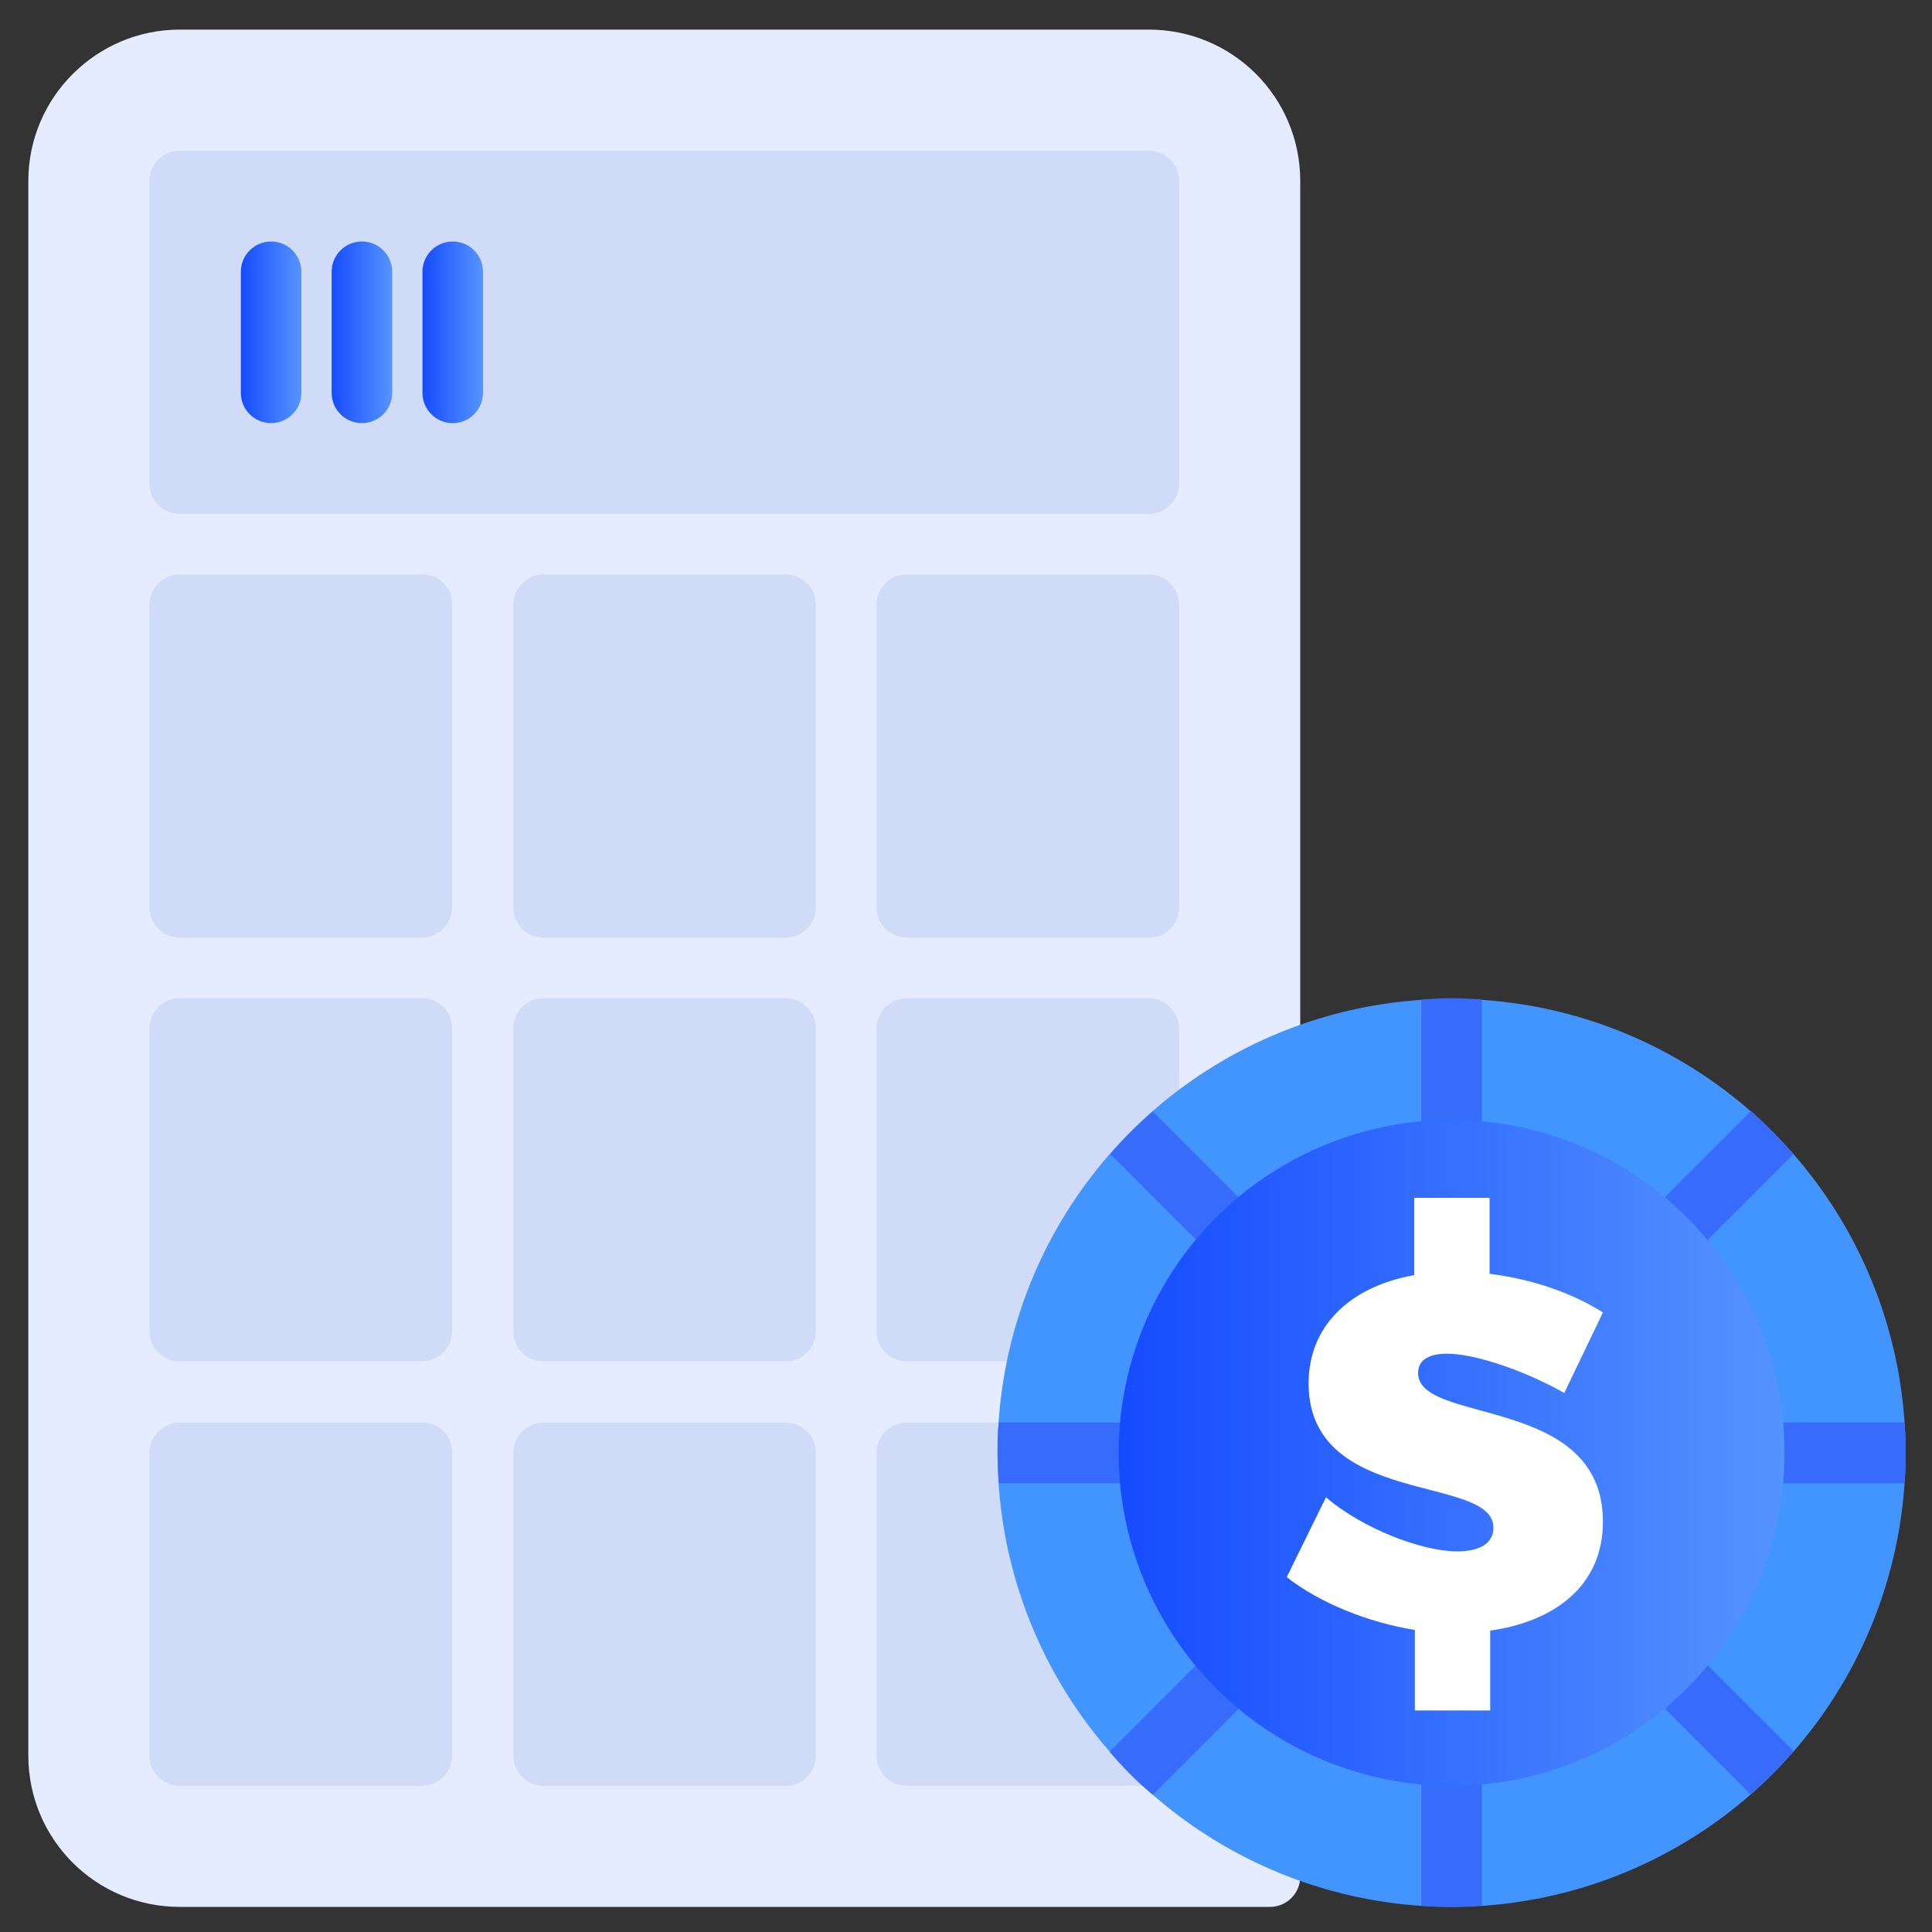<?xml version="1.0" encoding="utf-8"?>
<!-- Generator: Adobe Illustrator 24.0.3, SVG Export Plug-In . SVG Version: 6.00 Build 0)  -->
<svg version="1.1" id="Calculator" xmlns="http://www.w3.org/2000/svg" xmlns:xlink="http://www.w3.org/1999/xlink" x="0px" y="0px"
	 viewBox="0 0 300 300" style="enable-background:new 0 0 300 300;" xml:space="preserve">
<rect x="0" y="0" width="300" height="300" fill="#333333" stroke="none"/>
<style type="text/css">
	.st0{fill:#A5B2DB;}
	.st1{fill:#E7F3F7;}
	.st2{fill:#E6EEFF;}
	.st3{fill:#D0DBF7;}
	.st4{fill:#1759FF;}
	.st5{fill:#376CFB;}
	.st6{fill:#E6ECFF;}
	.st7{fill:url(#SVGID_1_);}
	.st8{fill:#4294FF;}
	.st9{fill:url(#SVGID_2_);}
	.st10{fill:url(#SVGID_3_);}
	.st11{fill:url(#SVGID_4_);}
	.st12{fill:url(#SVGID_5_);}
	.st13{fill:url(#SVGID_6_);}
	.st14{fill:url(#SVGID_7_);}
	.st15{fill:url(#SVGID_8_);}
	.st16{fill:url(#SVGID_9_);}
	.st17{fill:url(#SVGID_10_);}
	.st18{fill:url(#SVGID_11_);}
	.st19{fill:url(#SVGID_12_);}
	.st20{fill:url(#SVGID_13_);}
	.st21{fill:url(#SVGID_14_);}
	.st22{fill:#FFFFFF;}
	.st23{clip-path:url(#SVGID_16_);fill:#2454FF;}
	.st24{fill:#2946ED;}
	.st25{fill:url(#SVGID_17_);}
	.st26{fill:#AEC9FF;}
	.st27{clip-path:url(#SVGID_19_);fill:#2454FF;}
	.st28{fill:#BAC7E5;}
	.st29{fill:url(#SVGID_20_);}
	.st30{fill:url(#SVGID_21_);}
	.st31{fill:url(#SVGID_22_);}
	.st32{fill:url(#SVGID_23_);}
	.st33{fill:url(#SVGID_24_);}
	.st34{fill:url(#SVGID_25_);}
	.st35{fill:url(#SVGID_26_);}
	.st36{fill:url(#SVGID_27_);}
	.st37{fill:url(#SVGID_28_);}
	.st38{fill:url(#SVGID_29_);}
	.st39{fill:url(#SVGID_30_);}
	.st40{fill:url(#SVGID_31_);}
	.st41{fill:url(#SVGID_32_);}
	.st42{fill:url(#SVGID_33_);}
	.st43{fill:url(#SVGID_34_);}
</style>
<g>
	<path class="st6" d="M178.4,4.6H27.9C15,4.6,4.4,15.1,4.4,28.1v244.5c0,13,10.5,23.5,23.5,23.5h169.3c2.6,0,4.7-2.1,4.7-4.7V28.1
		C201.9,15.1,191.4,4.6,178.4,4.6z"/>
	<g>
		<path class="st3" d="M122,220.9H84.4c-2.6,0-4.7,2.1-4.7,4.7v47c0,2.6,2.1,4.7,4.7,4.7H122c2.6,0,4.7-2.1,4.7-4.7v-47
			C126.7,223,124.6,220.9,122,220.9z"/>
		<path class="st3" d="M65.6,220.9H27.9c-2.6,0-4.7,2.1-4.7,4.7v47c0,2.6,2.1,4.7,4.7,4.7h37.6c2.6,0,4.7-2.1,4.7-4.7v-47
			C70.3,223,68.2,220.9,65.6,220.9z"/>
		<path class="st3" d="M122,155H84.4c-2.6,0-4.7,2.1-4.7,4.7v47c0,2.6,2.1,4.7,4.7,4.7H122c2.6,0,4.7-2.1,4.7-4.7v-47
			C126.7,157.2,124.6,155,122,155z"/>
		<path class="st3" d="M178.4,220.9h-28.2h-9.4c-2.6,0-4.7,2.1-4.7,4.7v47c0,2.6,2.1,4.7,4.7,4.7h37.6c2.6,0,4.7-2.1,4.7-4.7v-47
			C183.1,223,181,220.9,178.4,220.9z"/>
		<path class="st3" d="M178.4,155h-37.6c-2.6,0-4.7,2.1-4.7,4.7v47c0,2.6,2.1,4.7,4.7,4.7h37.6c2.6,0,4.7-2.1,4.7-4.7v-47
			C183.1,157.2,181,155,178.4,155z"/>
		<path class="st3" d="M65.6,155H27.9c-2.6,0-4.7,2.1-4.7,4.7v47c0,2.6,2.1,4.7,4.7,4.7h37.6c2.6,0,4.7-2.1,4.7-4.7v-47
			C70.3,157.2,68.2,155,65.6,155z"/>
		<path class="st3" d="M122,89.2H84.4c-2.6,0-4.7,2.1-4.7,4.7v47c0,2.6,2.1,4.7,4.7,4.7H122c2.6,0,4.7-2.1,4.7-4.7v-47
			C126.7,91.3,124.6,89.2,122,89.2z"/>
		<path class="st3" d="M65.6,89.2H27.9c-2.6,0-4.7,2.1-4.7,4.7v47c0,2.6,2.1,4.7,4.7,4.7h37.6c2.6,0,4.7-2.1,4.7-4.7v-47
			C70.3,91.3,68.2,89.2,65.6,89.2z"/>
		<path class="st3" d="M178.4,89.2h-37.6c-2.6,0-4.7,2.1-4.7,4.7v47c0,2.6,2.1,4.7,4.7,4.7h37.6c2.6,0,4.7-2.1,4.7-4.7v-47
			C183.1,91.3,181,89.2,178.4,89.2z"/>
		<path class="st3" d="M178.4,23.4H27.9c-2.6,0-4.7,2.1-4.7,4.7v47c0,2.6,2.1,4.7,4.7,4.7h150.5c2.6,0,4.7-2.1,4.7-4.7v-47
			C183.1,25.5,181,23.4,178.4,23.4z"/>
	</g>
	<g>
		<linearGradient id="SVGID_1_" gradientUnits="userSpaceOnUse" x1="37.352" y1="51.61" x2="46.755" y2="51.61">
			<stop  offset="0" style="stop-color:#154BFF"/>
			<stop  offset="1" style="stop-color:#5594FF"/>
		</linearGradient>
		<path class="st7" d="M42.1,65.7c-2.6,0-4.7-2.1-4.7-4.7V42.2c0-2.6,2.1-4.7,4.7-4.7s4.7,2.1,4.7,4.7V61
			C46.8,63.6,44.7,65.7,42.1,65.7z"/>
	</g>
	<g>
		<linearGradient id="SVGID_2_" gradientUnits="userSpaceOnUse" x1="51.457" y1="51.61" x2="60.86" y2="51.61">
			<stop  offset="0" style="stop-color:#154BFF"/>
			<stop  offset="1" style="stop-color:#5594FF"/>
		</linearGradient>
		<path class="st9" d="M56.2,65.7c-2.6,0-4.7-2.1-4.7-4.7V42.2c0-2.6,2.1-4.7,4.7-4.7c2.6,0,4.7,2.1,4.7,4.7V61
			C60.9,63.6,58.8,65.7,56.2,65.7z"/>
	</g>
	<g>
		<linearGradient id="SVGID_3_" gradientUnits="userSpaceOnUse" x1="65.562" y1="51.61" x2="74.966" y2="51.61">
			<stop  offset="0" style="stop-color:#154BFF"/>
			<stop  offset="1" style="stop-color:#5594FF"/>
		</linearGradient>
		<path class="st10" d="M70.3,65.7c-2.6,0-4.7-2.1-4.7-4.7V42.2c0-2.6,2.1-4.7,4.7-4.7c2.6,0,4.7,2.1,4.7,4.7V61
			C75,63.6,72.9,65.7,70.3,65.7z"/>
	</g>
	<circle class="st8" cx="225.4" cy="225.6" r="70.5"/>
	<path class="st5" d="M295.9,225.6c0,1.6,0,3.2-0.2,4.7h-23.3c-2.6,0-4.7-2.1-4.7-4.7c0-2.6,2.1-4.7,4.7-4.7h23.3
		C295.9,222.4,295.9,224,295.9,225.6z"/>
	<g>
		<path class="st5" d="M230.1,155.2v23.3c0,2.6-2.1,4.7-4.7,4.7s-4.7-2.1-4.7-4.7v-23.3c1.6-0.1,3.1-0.2,4.7-0.2
			S228.6,155.1,230.1,155.2z"/>
	</g>
	<g>
		<path class="st5" d="M195.5,195.7c-0.9,0.9-2.2,1.4-3.3,1.4c-1.2,0-2.4-0.5-3.3-1.4l-16.5-16.5c2.1-2.4,4.3-4.6,6.6-6.6l16.5,16.5
			C197.4,190.8,197.4,193.8,195.5,195.7z"/>
	</g>
	<g>
		<path class="st5" d="M195.5,262.2l-16.5,16.5c-2.4-2-4.7-4.3-6.7-6.7l16.5-16.5c1.8-1.8,4.8-1.8,6.7,0
			C197.4,257.3,197.4,260.3,195.5,262.2z"/>
	</g>
	<g>
		<path class="st5" d="M230.1,272.6v23.3c-1.6,0.1-3.1,0.2-4.7,0.2s-3.2,0-4.7-0.2v-23.3c0-2.6,2.1-4.7,4.7-4.7
			S230.1,270,230.1,272.6z"/>
	</g>
	<g>
		<path class="st5" d="M278.5,271.9c-2,2.4-4.3,4.7-6.7,6.7l-16.5-16.5c-1.8-1.8-1.8-4.8,0-6.7c1.8-1.8,4.8-1.8,6.7,0L278.5,271.9z"
			/>
	</g>
	<g>
		<path class="st5" d="M295.9,225.6c0,1.6,0,3.2-0.2,4.7h-23.3c-2.6,0-4.7-2.1-4.7-4.7c0-2.6,2.1-4.7,4.7-4.7h23.3
			C295.9,222.4,295.9,224,295.9,225.6z"/>
	</g>
	<g>
		<path class="st5" d="M183.1,225.6c0,2.6-2.1,4.7-4.7,4.7h-23.3c-0.1-1.6-0.2-3.1-0.2-4.7c0-1.6,0-3.2,0.2-4.7h23.3
			C181,220.9,183.1,223,183.1,225.6z"/>
	</g>
	<g>
		<path class="st5" d="M278.5,179.2L262,195.7c-0.9,0.9-2.1,1.4-3.3,1.4c-1.2,0-2.4-0.5-3.3-1.4c-1.8-1.8-1.8-4.8,0-6.7l16.5-16.5
			C274.2,174.6,276.4,176.8,278.5,179.2z"/>
	</g>
	<linearGradient id="SVGID_4_" gradientUnits="userSpaceOnUse" x1="173.702" y1="225.575" x2="277.141" y2="225.575">
		<stop  offset="0" style="stop-color:#154BFF"/>
		<stop  offset="1" style="stop-color:#5594FF"/>
	</linearGradient>
	<circle class="st11" cx="225.4" cy="225.6" r="51.7"/>
</g>
<g>
	<g>
		<path class="st22" d="M248.9,236.3c0,10-7.6,15.5-17.5,16.9v12.4h-11.7v-12.5c-7.3-1.2-14.6-4.1-19.9-8.2l6.1-12.4
			c5.6,4.8,14.8,8.4,20.4,8.4c3.4,0,5.6-1.2,5.6-3.7c0-8.3-28.7-3.1-28.7-22.4c0-8.8,6.3-15,16.4-16.8V186h11.7v11.8
			c6.6,0.8,12.9,3,17.6,6l-6,12.5c-5.6-3.2-13.6-6.1-18.2-6.1c-2.7,0-4.5,0.9-4.5,3C220.2,221.3,248.9,216.5,248.9,236.3z"/>
	</g>
</g>
</svg>
